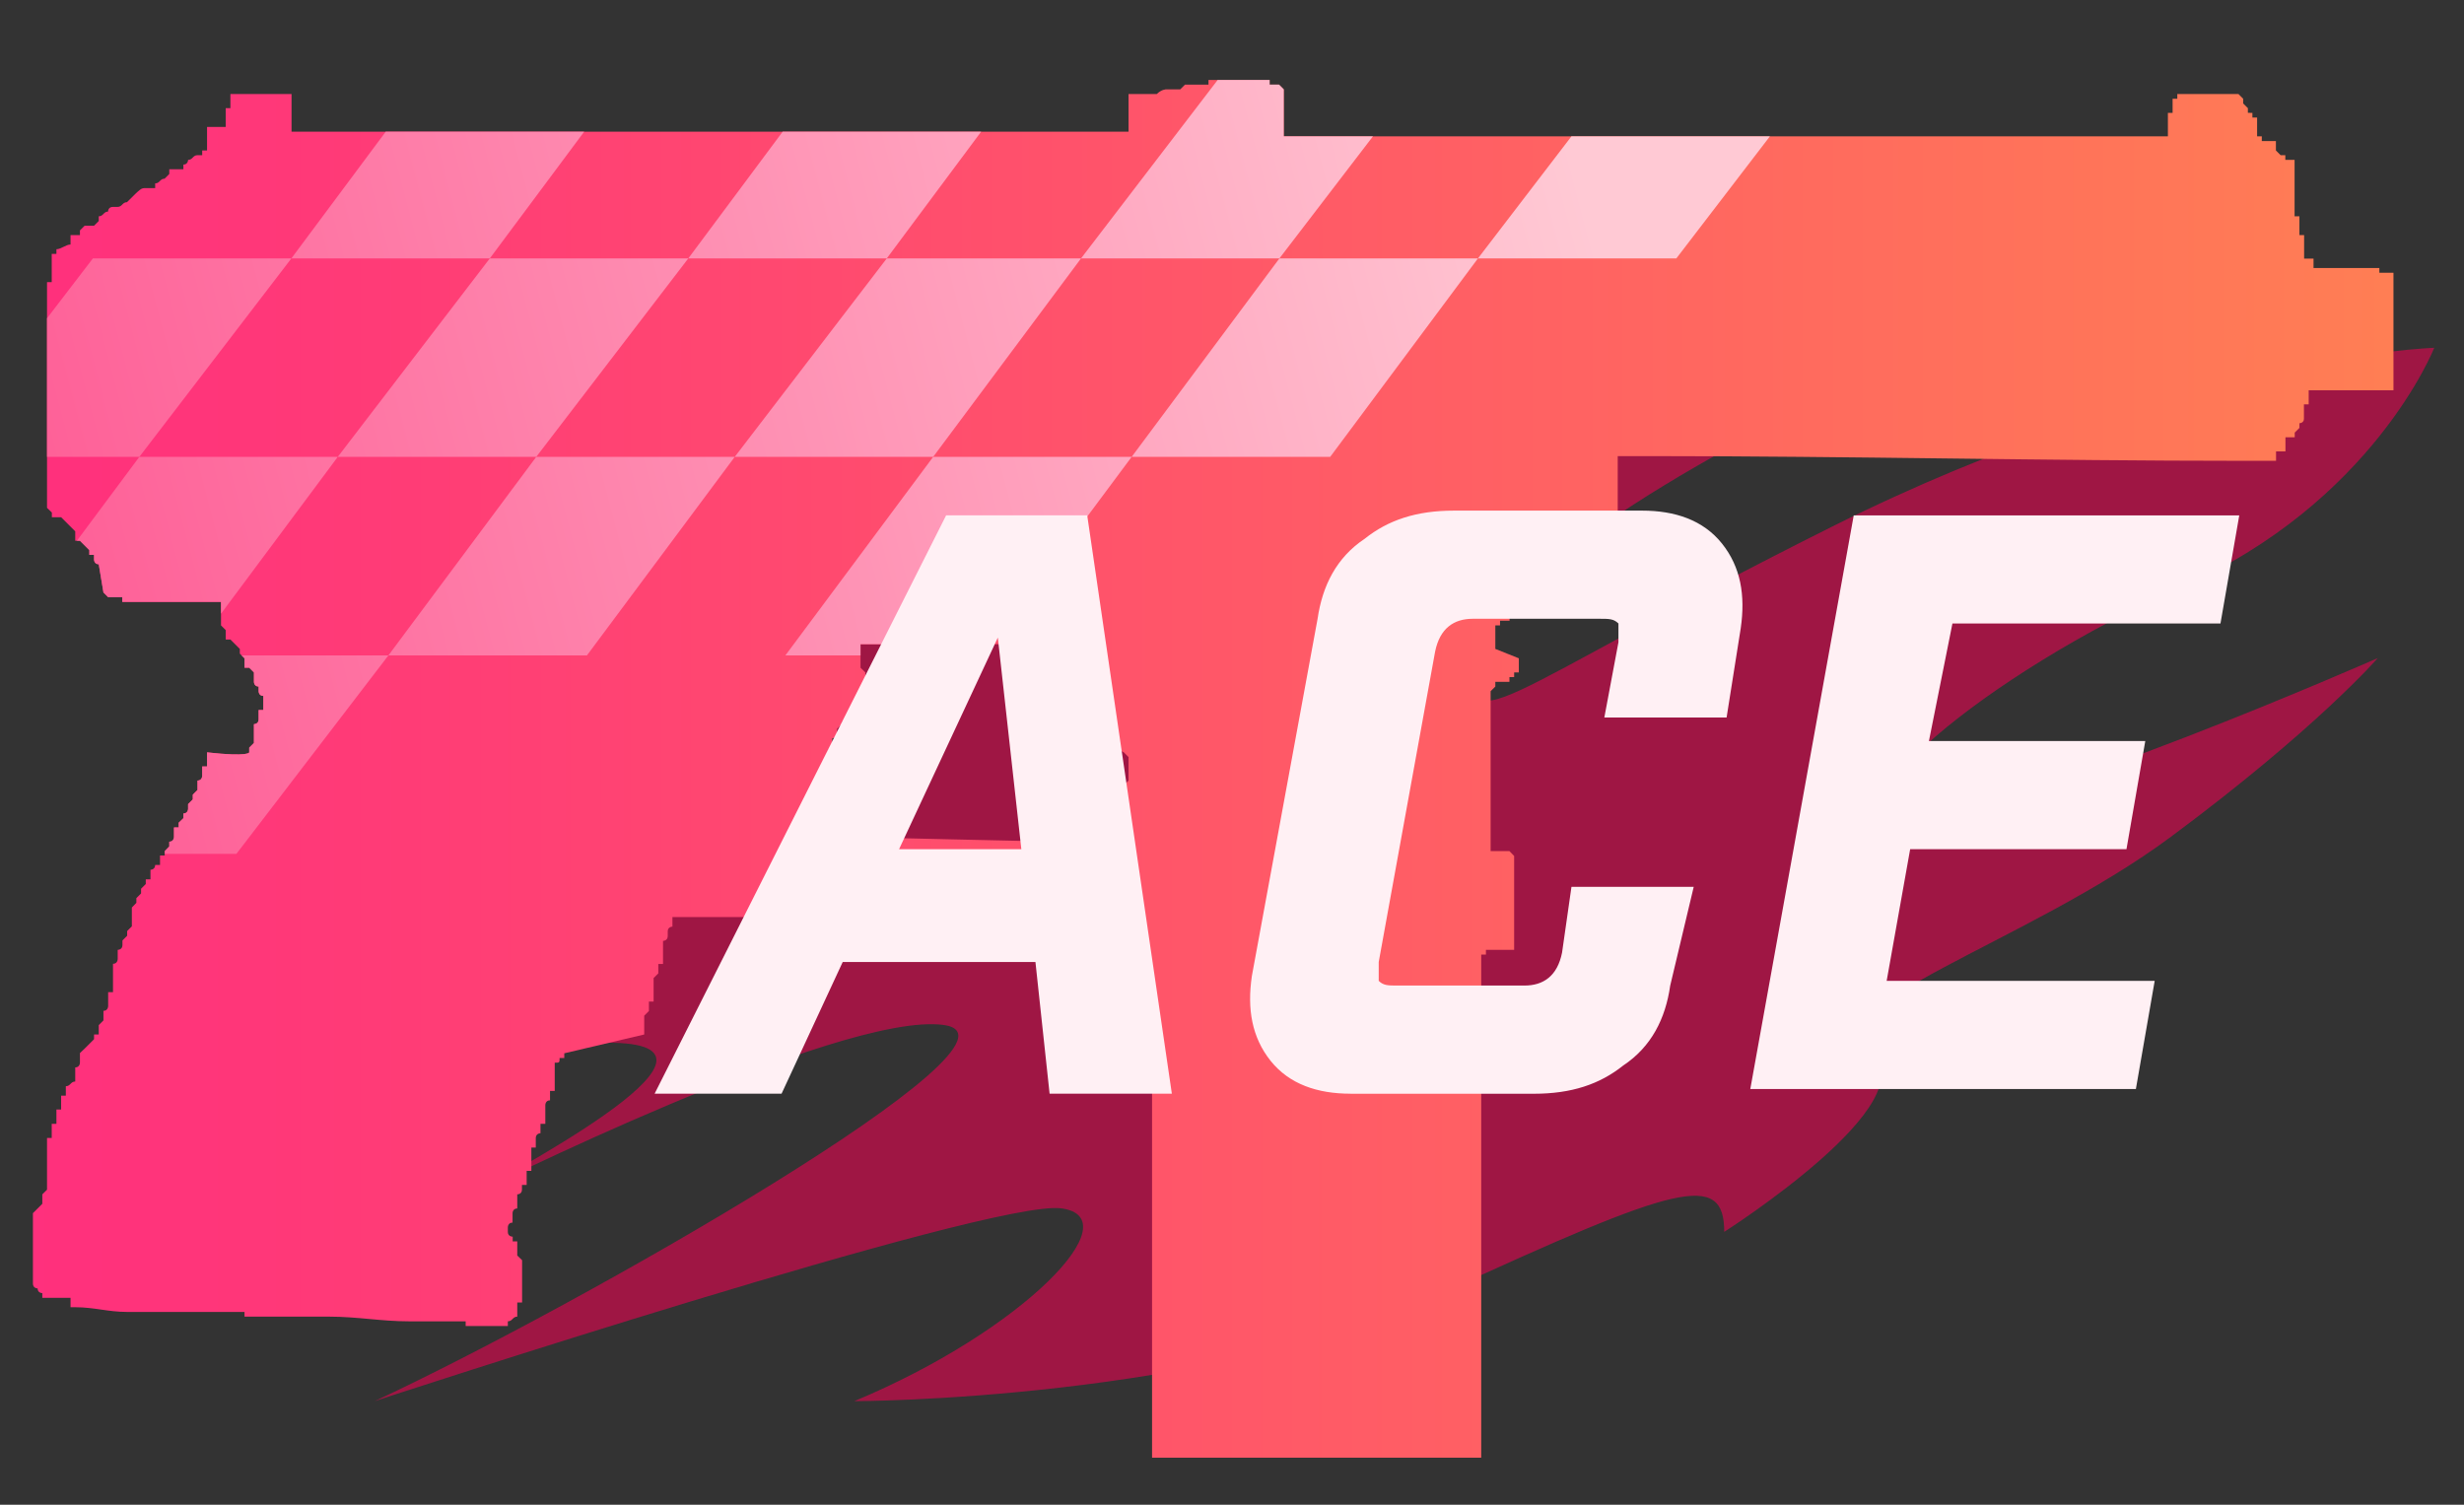 <?xml version="1.0" encoding="utf-8"?>
<!-- Generator: Adobe Illustrator 16.0.0, SVG Export Plug-In . SVG Version: 6.00 Build 0)  -->
<!DOCTYPE svg PUBLIC "-//W3C//DTD SVG 1.0//EN" "http://www.w3.org/TR/2001/REC-SVG-20010904/DTD/svg10.dtd">
<svg version="1.0" id="图层_1" xmlns="http://www.w3.org/2000/svg" xmlns:xlink="http://www.w3.org/1999/xlink" x="0px" y="0px"
	 width="52.4px" height="32px" viewBox="0 0 52.4 32" enable-background="new 0 0 52.4 32" xml:space="preserve">
<rect x="0" y="0" width="52.4" height="32" fill="#333333" stroke="none"/>
<path opacity="0.7" fill="#CE0B4C" enable-background="new    " d="M23.867,8.997c0,0-4.299,0.8-7.699,5.6c0,0,2.9,1.3,1.9,2.101
	s-5.4-0.399-13,7.199c0,0,3.1-1.398,7.299-1.699c4.201-0.301-1.1,2.5-2.299,3.199c0,0,7.799-3.898,10-3.6
	c2.199,0.299-7.801,6-12.1,8c0,0,13.1-4.3,14.6-4.1c1.5,0.199-0.801,2.6-4.4,4.1c0,0,7.5,0,12.5-2.3s6-2.601,6-1.3
	c0,0,4.398-2.801,3.1-3.801s3.301-2.301,6.4-4.601s4.398-3.8,4.398-3.8s-7.498,3.301-9.799,3.4c-2.299,0.101,1.5-3.1,5.6-4.899
	c4.102-1.8,5.4-5.1,5.4-5.1s-5.6,0.2-12.799,3.8c-7.201,3.6-8,4.8-7.4,2.6s7.199-5.3,7.199-5.3s-9.199,0.2-13.4,3.5
	c-4.199,3.3-3-0.8-2.1-1.6C24.168,9.597,23.867,8.997,23.867,8.997z"/>
<g id="Selected_Items">
	<g>
		<g id="Selected_Items_49_">
			
				<linearGradient id="SVGID_1_" gradientUnits="userSpaceOnUse" x1="375.273" y1="-262.95" x2="427.051" y2="-262.95" gradientTransform="matrix(1 0 0 -1 -374.96 -246.6)">
				<stop  offset="0" style="stop-color:#FF2F7D"/>
				<stop  offset="1" style="stop-color:#FF8053"/>
			</linearGradient>
			<path fill="url(#SVGID_1_)" d="M24.6,2L24.6,2C24.7,1.9,24.8,1.9,24.8,1.9l0,0H24.9l0,0H25l0,0l0,0l0,0H25.1l0.1-0.1l0,0l0,0
				c0.1,0,0.1,0,0.1,0H25.4c0.1,0,0.2,0,0.3,0V1.7l0,0l0,0c0.2,0,0.3,0,0.5,0l0,0h0.1l0,0H26.4l0,0h0.1l0,0l0,0
				c0.103,0,0.103,0,0.103,0h0.1l0,0h0.1l0,0h0.101l0,0H27v0.1H27.1c0.1,0,0.1,0,0.1,0l0.1,0.1V2v0.1v0.1c0,0.1,0,0.1,0,0.1v0.2
				c0,0.1,0,0.1,0,0.1v0.1v0.1c0,0.1,0,0.1,0,0.1c6.303,0,12.5,0,18.803,0l0,0V2.8V2.7V2.6V2.5V2.4l0,0h0.1V2.3l0,0l0,0V2.2l0,0V2.1
				h0.1l0,0V2l0,0l0,0l0,0l0,0l0,0l0,0c0.399,0,0.801,0,1.301,0l0,0l0.1,0.1l0,0l0,0l0,0v0.1l0,0l0,0l0.1,0.1v0.1H47.9l0,0v0.1H48
				c0,0.1,0,0.1,0,0.1v0.1v0.1v0.1H48.1V3c0.1,0,0.197,0,0.3,0c0,0.1,0,0.1,0,0.1v0.1l0.1,0.1H48.6v0.1l0,0c0,0,0.1,0,0.197,0V4
				c0,0.1,0,0.1,0,0.1v0.2c0,0.1,0,0.1,0,0.1v0.1v0.1c0,0,0,0,0.103,0c0,0.1,0,0.1,0,0.1V5H49v0.1v0.1v0.1v0.1v0.1l0,0
				c0.103,0,0.103,0,0.2,0v0.1v0.1c0.5,0,0.9,0,1.4,0v0.1c0.1,0,0.197,0,0.3,0v0.1V6v0.1v0.1v0.1v0.1v0.1v0.1v0.1v0.1v0.1V7v0.1v0.1
				v0.1v0.1v0.1v0.1v0.1v0.1v0.1V8v0.1v0.1v0.1l0,0c-0.103,0-0.103,0-0.103,0c-0.5,0-1.1,0-1.6,0l0,0c-0.1,0-0.1,0-0.1,0
				c0,0.1,0,0.1,0,0.1v0.1v0.1c-0.101,0-0.101,0-0.101,0c0,0.1,0,0.1,0,0.1v0.1v0.1l0,0C49,9,48.9,9,48.9,9v0.1L48.8,9.2v0.1l0,0
				c-0.1,0-0.1,0-0.197,0c0,0.1,0,0.1,0,0.1l0,0l0,0l0,0v0.1l0,0l0,0l0,0l0,0v0.1l0,0c0,0-0.103,0-0.2,0l0,0c0,0.1,0,0.1,0,0.1v0.1
				l0,0l0,0c-0.2,0-0.4,0-0.7,0l0,0c-4.2,0-8.4-0.1-12.6-0.1l0,0c-0.303,0-0.5,0-0.7,0v0.1l0,0c0,0.1,0,0.1,0,0.1V10v0.1v0.1v0.1
				v0.1v0.1v0.1v0.1v0.1v0.1V11v0.1v0.1v0.1v0.1v0.1v0.1v0.1v0.1v0.1V12v0.1v0.1v0.1v0.1v0.1v0.1v0.1c-0.103,0-0.103,0-0.2,0V13
				c-0.3,0-0.6,0.1-1,0.1l0,0c-0.3,0-0.5,0-0.8,0c-0.103,0-0.103,0-0.103,0c-0.1,0-0.1,0-0.197,0v0.1H32h-0.1v0.1H31.8v0.1l0,0l0,0
				v0.1l0,0v0.1l0,0l0,0v0.1l0,0l0,0v0.1l0.5,0.2v0.1l0,0l0,0v0.1v0.1h-0.1l0,0v0.1l0,0l0,0l0,0h-0.1l0,0l0,0l0,0v0.1H32l0,0l0,0
				c-0.1,0-0.1,0-0.2,0v0.1l0,0l-0.1,0.1v0.2V15v0.1v0.1l0,0v0.1l0,0v0.1v0.1v0.2v0.1v0.1v0.3v0.1v0.3V16.7V17v0.1V17.4v0.1V18v0.1
				c0.1,0,0.2,0,0.4,0l0.1,0.103c0,0.101,0,0.101,0,0.101v0.1v0.1v0.1V18.7v0.1V18.9V19l0,0v0.4l0,0l0,0l0,0v0.3l0,0V20l0,0l0,0l0,0
				l0,0v0.1V20.2c-0.1,0-0.1,0-0.1,0H32l0,0h-0.1l0,0l0,0H31.8h-0.1h-0.1l0,0l0,0v0.1l0,0H31.5V20.4l0,0v0.1v0.1l0,0l0,0V20.7v0.1
				V20.9V21v0.1V21.2v0.1V21.4v0.1v0.1V21.7v0.1V21.9V22v0.1V22.2v0.1V22.4v0.1v0.1V22.7v0.1V22.9V23v0.1V23.2v0.1V23.4v0.1v0.1
				V23.7v0.1V24c0,0.1,0,0.1,0,0.1v0.2c0,0.101,0,0.101,0,0.101V24.6c0,0.103,0,0.103,0,0.103v0.101v0.1l0,0c0,0.1,0,0.1,0,0.1v0.1
				V25.2l0,0c0,0.1,0,0.1,0,0.1V25.4v0.1v0.1V25.7v0.1v1.5V27.4v0.5V28v0.1v0.2V28.4v0.1l0,0v0.1V28.7v0.1V29v0.1V30v0.1V30.2v0.2
				v0.1v0.1V30.9V31l0,0c-2.3,0-4.7,0-7,0v-0.2v-0.1V30.1V30v-0.1v-0.2V29.6v-0.1v-0.2v-0.1V29.1V28.9V28.8v-0.1v-0.2v-0.1V28.3
				v-0.2V28v-0.1V28v-0.1v-1.5V26.3v-0.1V26.1V26l0,0v-0.1l0,0V25.8v-0.1V25.6l0,0v-0.1v-0.1V25.3V25v-0.1v-0.2V24.6V24.4
				c0-0.103,0-0.103,0-0.103V24c0-0.1,0-0.1,0-0.1V23.8v-0.1c0-0.101,0-0.101,0-0.101v-0.102v-0.102V23.3v-0.1V23.1V23v-0.1V22.8
				v-0.1V22.6v-0.1v-0.1V22.3v-0.1V22.1V22v-0.1V21.8v-0.1V21.6v-0.1v-0.1V21.3v-0.1V21.1V21v-0.1V20.8v-0.1V20.6v-0.1l0,0l0,0v0.1
				L24.4,20.7v0.1l0,0L24.3,20.9V21v0.1c-0.397,0-0.697,0-1.1,0V21c-0.1,0-0.2,0-0.3,0v-0.1c-0.103,0-0.2,0-0.3,0V20.8l0,0H22.5
				v-0.1V20.6v-0.1v-0.1V20.3v-0.1V20.1V20v-0.1V19.8v-0.1V19.6v-0.1v-0.1V19.3v-0.1V19.1V19v-0.1V18.8v-0.1l0,0V18.6v-0.1v-0.1
				V18.3v-0.1c-1.7,0-3.397,0-5.2,0v0.1V18.4V19v0.1v0.2c0,0.101,0,0.101,0,0.101v0.102c-1,0-2,0-3,0l0,0v0.102
				c0,0.101,0,0.101,0,0.101s-0.1,0-0.1,0.101l0,0c0,0.1,0,0.1,0,0.1c0,0.102-0.1,0.102-0.1,0.102v0.102V20.2l0,0c0,0.1,0,0.1,0,0.1
				v0.2C14,20.5,14,20.5,14,20.5v0.1V20.7l-0.1,0.1V20.9V21v0.1V21.2v0.1H13.8V21.4v0.1l-0.1,0.1l0,0V21.7v0.1V21.9l0,0V22L12,22.4
				v0.1h-0.1c0,0.1,0,0.1-0.103,0.1V22.7v0.1l0,0V23c0,0.1,0,0.1,0,0.1V23.2c-0.1,0-0.1,0-0.1,0v0.1V23.4c-0.1,0-0.1,0.1-0.1,0.1
				v0.1l0,0V23.7v0.1V23.9c-0.103,0-0.103,0-0.103,0V24v0.1c0,0-0.1,0-0.1,0.103l0,0v0.101v0.1l0,0H11.3v0.1v0.1V24.7v0.1V24.9
				c-0.1,0-0.1,0-0.1,0V25v0.1V25.2c-0.1,0-0.1,0-0.1,0v0.1C11.1,25.4,11,25.4,11,25.4v0.1l0,0v0.1V25.7c-0.1,0-0.1,0.1-0.1,0.1
				V25.9c0,0.1,0,0.1,0,0.1C10.8,26,10.8,26.1,10.8,26.1V26.2c0,0.1,0.103,0.1,0.103,0.1V26.4H11v0.1l0,0v0.1V26.7l0.103,0.1l0,0V27
				v0.1v0.2V27.4v0.1c0,0.1,0,0.1,0,0.1V27.7C11,27.7,11,27.7,11,27.7v0.1V27.9V28c-0.1,0-0.1,0.1-0.2,0.1V28.2
				c-0.3,0-0.6,0-0.897,0l0,0V28.1c-0.4,0-0.8,0-1.2,0l0,0C8.1,28.1,7.6,28,7,28l0,0c-0.6,0-1.2,0-1.8,0v-0.1c-0.2,0-0.4,0-0.5,0
				l0,0c-0.5,0-1,0-1.5,0c-0.1,0-0.1,0-0.1,0c-0.103,0-0.2,0-0.303,0c0,0,0,0-0.1,0C2.3,27.9,2,27.8,1.6,27.8H1.5c0-0.1,0-0.1,0-0.1
				V27.6c-0.2,0-0.3,0-0.5,0H0.9c0-0.1,0-0.1,0-0.1S0.8,27.5,0.8,27.4c0,0-0.1,0-0.1-0.103l0,0c0-0.101,0-0.101,0-0.101v-0.1V27l0,0
				c0-0.1,0-0.1,0-0.1V26.8v-0.1l0,0c0-0.101,0-0.101,0-0.101v-0.102v-0.102V26.3v-0.1V26.1V26v-0.1V25.8l0.1-0.1L0.9,25.6v-0.1
				v-0.1L1,25.3v-0.1V25.1V25v-0.1V24.8v-0.1V24.6v-0.1v-0.1V24.3v-0.1l0,0H1.1V24.1c0-0.1,0-0.1,0-0.1v-0.1h0.1
				c0-0.103,0-0.103,0-0.103v-0.101v-0.1h0.1c0-0.1,0-0.1,0-0.1v-0.1V23.3H1.4v-0.1V23.1c0.1,0,0.1-0.1,0.2-0.1v-0.1V22.8v-0.1
				c0.1,0,0.1-0.101,0.1-0.101v-0.102v-0.102L1.8,22.3L1.9,22.2L2,22.1V22C2.1,22,2.1,22,2.1,22c0-0.1,0-0.1,0-0.1V21.8l0.1-0.1l0,0
				c0-0.101,0-0.101,0-0.101v-0.102c0.1,0,0.1-0.102,0.1-0.102l0,0c0-0.101,0-0.101,0-0.101v-0.101V21.1l0,0
				c0.103,0,0.103,0,0.103,0c0-0.1,0-0.1,0-0.1c0-0.1,0-0.1,0-0.1V20.8l0,0c0-0.1,0-0.1,0-0.1c0-0.101,0-0.101,0-0.101v-0.102
				c0.1,0,0.1-0.102,0.1-0.102V20.3c0-0.1,0-0.1,0-0.1s0.101,0,0.101-0.101V20l0.1-0.1V19.8l0.1-0.1V19.6v-0.1v-0.1V19.3L2.9,19.2
				V19.1L3,19v-0.1L3.1,18.8v-0.1h0.1c0-0.101,0-0.101,0-0.101v-0.102c0,0,0.1,0,0.1-0.102c0.103,0,0.103,0,0.103,0
				c0-0.101,0-0.101,0-0.101v-0.101c0.1,0,0.1,0,0.1,0V18.1L3.6,18v-0.1c0.1,0,0.1-0.103,0.1-0.103v-0.101v-0.1c0.1,0,0.1,0,0.1,0
				v-0.1L3.9,17.4V17.3C4,17.3,4,17.2,4,17.2V17.1L4.1,17v-0.1L4.2,16.8v-0.1V16.6c0.1,0,0.1-0.1,0.1-0.1v-0.1v-0.1
				c0.103,0,0.103,0,0.103,0v-0.1v-0.1l0,0c0-0.1,0-0.1,0-0.1C5.3,16.1,5.3,16,5.3,16v-0.1C5.4,15.8,5.4,15.8,5.4,15.8
				c0-0.1,0-0.1,0-0.1v-0.1l0,0v-0.1c0-0.1,0-0.1,0-0.1s0.1,0,0.1-0.1v-0.1l0,0v-0.1H5.6V15v-0.2C5.5,14.8,5.5,14.7,5.5,14.7v-0.1
				c-0.1,0-0.1-0.1-0.1-0.1v-0.1v-0.1L5.3,14.2H5.2v-0.1V14l-0.1-0.1v-0.1L5,13.7l-0.1-0.1H4.8v-0.2l-0.1-0.1v-0.1
				c0-0.1,0-0.1,0-0.1v-0.2v-0.1c-0.7,0-1.4,0-2.1,0v-0.1c-0.103,0-0.2,0-0.2,0l0,0H2.3l-0.1-0.1C2.1,12,2.1,12,2.1,12
				C2,12,2,11.9,2,11.9v-0.1H1.9v-0.1L1.8,11.6l0,0l-0.1-0.1H1.6v-0.1v-0.1L1.3,11c-0.1,0-0.1,0-0.197,0v-0.1L1,10.8v-0.1v-0.1l0,0
				v-0.1c0-0.1,0-0.1,0-0.1v-0.2c0-0.1,0-0.1,0-0.1V10V9.9l0,0c0-0.1,0-0.1,0-0.1V9.6V9.5V9.4V9.3l0,0V9.2V9.1V9c0,0,0,0,0-0.1V8.8
				V8.7V8.6V8.5V8.4V8.3V8.2V8.1V8V7.9C1,8,1,8,1,8V7.9V7.8V7.7V7.6V7.5l0,0V7.4V7.3V7.2V7.1V7c0,0,0,0,0-0.1V6.8l0,0V6.7V6.6V6.4
				V6.3V6.1V6H1.1l0,0V5.9V5.8V5.7V5.6V5.5V5.4l0,0h0.1V5.3c0.1,0,0.2-0.1,0.3-0.1V5.1V5l0,0C1.6,5,1.6,5,1.7,5V4.9l0,0l0.1-0.1
				c0.103,0,0.103,0,0.2,0L2.1,4.7V4.6c0.1,0,0.1-0.1,0.197-0.1c0,0,0-0.1,0.103-0.1l0,0l0,0c0.1,0,0.1,0,0.1,0l0,0
				C2.6,4.4,2.6,4.3,2.7,4.3l0,0C3,4,3,4,3.1,4C3.2,4,3.2,4,3.3,4V3.9C3.4,3.9,3.4,3.8,3.5,3.8L3.6,3.7V3.6c0.1,0,0.197,0,0.3,0V3.5
				C4,3.5,4,3.4,4,3.4l0,0C4.1,3.4,4.1,3.3,4.2,3.3s0.1,0,0.1,0V3.2l0,0c0.103,0,0.103,0,0.103,0l0,0l0,0l0,0l0,0V3.1V2.7
				c0.1,0,0.3,0,0.397,0V2.6V2.5V2.4V2.3l0,0l0,0H4.9V2.2l0,0V2.1l0,0V2C5.2,2,5.5,2,5.8,2l0,0C5.9,2,6,2,6.2,2v0.1v0.1v0.1l0,0
				c0,0.1,0,0.1,0,0.1v0.1v0.1c0,0.1,0,0.1,0,0.1v0.1c5.9,0,11.9,0,17.8,0l0,0V2.7V2.6v0.1V2.6V2.4c0-0.1,0-0.1,0-0.1V2H24.6
				C24.5,2,24.5,2,24.6,2z M21.9,14.8C21.9,14.8,21.9,14.7,21.9,14.8C21.8,14.7,21.8,14.7,21.8,14.6v-0.1l-0.1-0.1v-0.1v-0.1v-0.1
				L21.6,14l0,0H21.5v-0.1l-0.1-0.1L21.3,13.7c-0.197,0-0.397,0-0.6,0c-0.8,0-1.6,0-2.4,0l0,0v0.1l0,0v0.1l0,0l0,0l0,0l0,0V14l0,0
				v0.1l0,0v0.1l0,0l0,0l0.103,0.1l0,0v0.1H19v0.1H19.1l0,0v0.1l0,0v0.1h0.1l0,0l0,0l0,0l0,0l0,0h0.1l0,0l0,0l0,0H19.4h0.1H19.6v0.1
				l0,0h0.1l0.1,0.1l0,0V15l0,0v0.1l0,0V16l0,0v0.1l0,0l0,0l0,0l0,0l0,0c-0.1,0-0.3,0-0.397,0c-0.103,0-0.103,0-0.103,0
				c-0.1,0-0.1,0-0.1,0h-0.1H19h-0.1l0,0l0,0H18.8h-0.1h-0.1l0,0l0,0l0,0l0,0H18.5l0,0l0,0l0,0l0,0h-0.1l0,0l0,0l0,0l0,0l0,0l0,0
				l0,0H18.3l0,0l0,0l0,0l0,0l0,0l0,0l0,0l0,0h-0.1l0,0V16l0,0v-0.1l0,0l0,0h-0.1l0,0v-0.1l0,0l0,0l0,0v-0.1l0,0v-0.1v-0.1l0,0v-0.1
				l0,0v-0.1H18l0,0c-0.1,0-0.1,0.1-0.1,0.1l0,0L17.8,15.5l0,0v0.1c0,0.1-0.1,0.1-0.1,0.1c0,0.1,0,0.1,0,0.1v0.1
				c-0.1,0-0.1,0.1-0.1,0.1c0,0.1,0,0.1,0,0.1v0.1L17.5,16.3l-0.1,0.1c0,0.1,0,0.1,0,0.1s0,0.1-0.103,0.1V16.7v0.1V16.9L17.2,17v0.1
				V17.2l-0.1,0.1V17.4v0.1c0,0,0,0,0,0.1L17,17.7v0.1c2.2,0,4.3,0.101,6.4,0.101V17.8v-0.1V17.6v-0.1c0.1,0,0.1-0.1,0.1-0.1
				L23.6,17.3v-0.1h0.1c0-0.101,0-0.101,0-0.101V17c0.1,0,0.1,0,0.2,0v-0.1V16.8v-0.1L24,16.6v-0.1v-0.1v-0.1v-0.1v-0.1L23.9,16
				C21.9,14.9,21.9,14.9,21.9,14.8C21.9,14.9,21.9,14.8,21.9,14.8z M6.3,15.9L6.3,15.9L6.3,15.9L6.3,15.9L6.3,15.9z"/>
		</g>
	</g>
</g>
<g>
	<g>
		<defs>
			<path id="SVGID_2_" d="M24.6,2L24.6,2C24.7,1.9,24.8,1.9,24.8,1.9l0,0H24.9l0,0H25l0,0l0,0l0,0H25.1l0.1-0.1l0,0l0,0
				c0.1,0,0.1,0,0.1,0H25.4c0.1,0,0.2,0,0.3,0V1.7l0,0l0,0c0.2,0,0.3,0,0.5,0l0,0h0.1l0,0H26.4l0,0h0.1l0,0l0,0
				c0.103,0,0.103,0,0.103,0h0.1l0,0h0.1l0,0h0.101l0,0H27v0.1H27.1c0.1,0,0.1,0,0.1,0l0.1,0.1V2v0.1v0.1c0,0.1,0,0.1,0,0.1v0.2
				c0,0.1,0,0.1,0,0.1v0.1v0.1c0,0.1,0,0.1,0,0.1c6.303,0,12.5,0,18.803,0l0,0V2.8V2.7V2.6V2.5V2.4l0,0h0.1V2.3l0,0l0,0V2.2l0,0V2.1
				h0.1l0,0V2l0,0l0,0l0,0l0,0l0,0l0,0c0.399,0,0.801,0,1.301,0l0,0l0.1,0.1l0,0l0,0l0,0v0.1l0,0l0,0l0.1,0.1v0.1H47.9l0,0v0.1H48
				c0,0.1,0,0.1,0,0.1v0.1v0.1v0.1H48.1V3c0.1,0,0.197,0,0.3,0c0,0.1,0,0.1,0,0.1v0.1l0.1,0.1H48.6v0.1l0,0c0,0,0.1,0,0.197,0V4
				c0,0.1,0,0.1,0,0.1v0.2c0,0.1,0,0.1,0,0.1v0.1v0.1c0,0,0,0,0.103,0c0,0.1,0,0.1,0,0.1V5H49v0.1v0.1v0.1v0.1v0.1l0,0
				c0.103,0,0.103,0,0.2,0v0.1v0.1c0.5,0,0.9,0,1.4,0v0.1c0.1,0,0.197,0,0.3,0v0.1V6v0.1v0.1v0.1v0.1v0.1v0.1v0.1v0.1v0.1V7v0.1v0.1
				v0.1v0.1v0.1v0.1v0.1v0.1v0.1V8v0.1v0.1v0.1l0,0c-0.103,0-0.103,0-0.103,0c-0.5,0-1.1,0-1.6,0l0,0c-0.1,0-0.1,0-0.1,0
				c0,0.1,0,0.1,0,0.1v0.1v0.1c-0.101,0-0.101,0-0.101,0c0,0.1,0,0.1,0,0.1v0.1v0.1l0,0C49,9,48.9,9,48.9,9v0.1L48.8,9.2v0.1l0,0
				c-0.1,0-0.1,0-0.197,0c0,0.1,0,0.1,0,0.1l0,0l0,0l0,0v0.1l0,0l0,0l0,0l0,0v0.1l0,0c0,0-0.103,0-0.2,0l0,0c0,0.1,0,0.1,0,0.1v0.1
				l0,0l0,0c-0.2,0-0.4,0-0.7,0l0,0c-4.2,0-8.4-0.1-12.6-0.1l0,0c-0.303,0-0.5,0-0.7,0v0.1l0,0c0,0.1,0,0.1,0,0.1V10v0.1v0.1v0.1
				v0.1v0.1v0.1v0.1v0.1v0.1V11v0.1v0.1v0.1v0.1v0.1v0.1v0.1v0.1v0.1V12v0.1v0.1v0.1v0.1v0.1v0.1v0.1c-0.103,0-0.103,0-0.2,0V13
				c-0.3,0-0.6,0.1-1,0.1l0,0c-0.3,0-0.5,0-0.8,0c-0.103,0-0.103,0-0.103,0c-0.1,0-0.1,0-0.197,0v0.1H32h-0.1v0.1H31.8v0.1l0,0l0,0
				v0.1l0,0v0.1l0,0l0,0v0.1l0,0l0,0v0.1l0.5,0.2v0.1l0,0l0,0v0.1v0.1h-0.1l0,0v0.1l0,0l0,0l0,0h-0.1l0,0l0,0l0,0v0.1H32l0,0l0,0
				c-0.1,0-0.1,0-0.2,0v0.1l0,0l-0.1,0.1v0.2V15v0.1v0.1l0,0v0.1l0,0v0.1v0.1v0.2v0.1v0.1v0.3v0.1v0.3V16.7V17v0.1V17.4v0.1V18v0.1
				c0.1,0,0.2,0,0.4,0l0.1,0.103c0,0.101,0,0.101,0,0.101v0.1v0.1v0.1V18.7v0.1V18.9V19l0,0v0.4l0,0l0,0l0,0v0.3l0,0V20l0,0l0,0l0,0
				l0,0v0.1V20.2c-0.1,0-0.1,0-0.1,0H32l0,0h-0.1l0,0l0,0H31.8h-0.1h-0.1l0,0l0,0v0.1l0,0H31.5V20.4l0,0v0.1v0.1l0,0l0,0V20.7v0.1
				V20.9V21v0.1V21.2v0.1V21.4v0.1v0.1V21.7v0.1V21.9V22v0.1V22.2v0.1V22.4v0.1v0.1V22.7v0.1V22.9V23v0.1V23.2v0.1V23.4v0.1v0.1
				V23.7v0.1V24c0,0.1,0,0.1,0,0.1v0.2c0,0.101,0,0.101,0,0.101V24.6c0,0.103,0,0.103,0,0.103v0.101v0.1l0,0c0,0.1,0,0.1,0,0.1v0.1
				V25.2l0,0c0,0.1,0,0.1,0,0.1V25.4v0.1v0.1V25.7v0.1v1.5V27.4v0.5V28v0.1v0.2V28.4v0.1l0,0v0.1V28.7v0.1V29v0.1V30v0.1V30.2v0.2
				v0.1v0.1V30.9V31l0,0c-2.3,0-4.7,0-7,0v-0.2v-0.1V30.1V30v-0.1v-0.2V29.6v-0.1v-0.2v-0.1V29.1V28.9V28.8v-0.1v-0.2v-0.1V28.3
				v-0.2V28v-0.1V28v-0.1v-1.5V26.3v-0.1V26.1V26l0,0v-0.1l0,0V25.8v-0.1V25.6l0,0v-0.1v-0.1V25.3V25v-0.1v-0.2V24.6V24.4
				c0-0.103,0-0.103,0-0.103V24c0-0.1,0-0.1,0-0.1V23.8v-0.1c0-0.101,0-0.101,0-0.101v-0.102v-0.102V23.3v-0.1V23.1V23v-0.1V22.8
				v-0.1V22.6v-0.1v-0.1V22.3v-0.1V22.1V22v-0.1V21.8v-0.1V21.6v-0.1v-0.1V21.3v-0.1V21.1V21v-0.1V20.8v-0.1V20.6v-0.1l0,0l0,0v0.1
				L24.4,20.7v0.1l0,0L24.3,20.9V21v0.1c-0.397,0-0.697,0-1.1,0V21c-0.1,0-0.2,0-0.3,0v-0.1c-0.103,0-0.2,0-0.3,0V20.8l0,0H22.5
				v-0.1V20.6v-0.1v-0.1V20.3v-0.1V20.1V20v-0.1V19.8v-0.1V19.6v-0.1v-0.1V19.3v-0.1V19.1V19v-0.1V18.8v-0.1l0,0V18.6v-0.1v-0.1
				V18.3v-0.1c-1.7,0-3.397,0-5.2,0v0.1V18.4V19v0.1v0.2c0,0.101,0,0.101,0,0.101v0.102c-1,0-2,0-3,0l0,0v0.102
				c0,0.101,0,0.101,0,0.101s-0.1,0-0.1,0.101l0,0c0,0.1,0,0.1,0,0.1c0,0.102-0.1,0.102-0.1,0.102v0.102V20.2l0,0c0,0.1,0,0.1,0,0.1
				v0.2C14,20.5,14,20.5,14,20.5v0.1V20.7l-0.1,0.1V20.9V21v0.1V21.2v0.1H13.8V21.4v0.1l-0.1,0.1l0,0V21.7v0.1V21.9l0,0V22L12,22.4
				v0.1h-0.1c0,0.1,0,0.1-0.103,0.1V22.7v0.1l0,0V23c0,0.1,0,0.1,0,0.1V23.2c-0.1,0-0.1,0-0.1,0v0.1V23.4c-0.1,0-0.1,0.1-0.1,0.1
				v0.1l0,0V23.7v0.1V23.9c-0.103,0-0.103,0-0.103,0V24v0.1c0,0-0.1,0-0.1,0.103l0,0v0.101v0.1l0,0H11.3v0.1v0.1V24.7v0.1V24.9
				c-0.1,0-0.1,0-0.1,0V25v0.1V25.2c-0.1,0-0.1,0-0.1,0v0.1C11.1,25.4,11,25.4,11,25.4v0.1l0,0v0.1V25.7c-0.1,0-0.1,0.1-0.1,0.1
				V25.9c0,0.1,0,0.1,0,0.1C10.8,26,10.8,26.1,10.8,26.1V26.2c0,0.1,0.103,0.1,0.103,0.1V26.4H11v0.1l0,0v0.1V26.7l0.103,0.1l0,0V27
				v0.1v0.2V27.4v0.1c0,0.1,0,0.1,0,0.1V27.7C11,27.7,11,27.7,11,27.7v0.1V27.9V28c-0.1,0-0.1,0.1-0.2,0.1V28.2
				c-0.3,0-0.6,0-0.897,0l0,0V28.1c-0.4,0-0.8,0-1.2,0l0,0C8.1,28.1,7.6,28,7,28l0,0c-0.6,0-1.2,0-1.8,0v-0.1c-0.2,0-0.4,0-0.5,0
				l0,0c-0.5,0-1,0-1.5,0c-0.1,0-0.1,0-0.1,0c-0.103,0-0.2,0-0.303,0c0,0,0,0-0.1,0C2.3,27.9,2,27.8,1.6,27.8H1.5c0-0.1,0-0.1,0-0.1
				V27.6c-0.2,0-0.3,0-0.5,0H0.9c0-0.1,0-0.1,0-0.1S0.8,27.5,0.8,27.4c0,0-0.1,0-0.1-0.103l0,0c0-0.101,0-0.101,0-0.101v-0.1V27l0,0
				c0-0.1,0-0.1,0-0.1V26.8v-0.1l0,0c0-0.101,0-0.101,0-0.101v-0.102v-0.102V26.3v-0.1V26.1V26v-0.1V25.8l0.1-0.1L0.9,25.6v-0.1
				v-0.1L1,25.3v-0.1V25.1V25v-0.1V24.8v-0.1V24.6v-0.1v-0.1V24.3v-0.1l0,0H1.1V24.1c0-0.1,0-0.1,0-0.1v-0.1h0.1
				c0-0.103,0-0.103,0-0.103v-0.101v-0.1h0.1c0-0.1,0-0.1,0-0.1v-0.1V23.3H1.4v-0.1V23.1c0.1,0,0.1-0.1,0.2-0.1v-0.1V22.8v-0.1
				c0.1,0,0.1-0.101,0.1-0.101v-0.102v-0.102L1.8,22.3L1.9,22.2L2,22.1V22C2.1,22,2.1,22,2.1,22c0-0.1,0-0.1,0-0.1V21.8l0.1-0.1l0,0
				c0-0.101,0-0.101,0-0.101v-0.102c0.1,0,0.1-0.102,0.1-0.102l0,0c0-0.101,0-0.101,0-0.101v-0.101V21.1l0,0
				c0.103,0,0.103,0,0.103,0c0-0.1,0-0.1,0-0.1c0-0.1,0-0.1,0-0.1V20.8l0,0c0-0.1,0-0.1,0-0.1c0-0.101,0-0.101,0-0.101v-0.102
				c0.1,0,0.1-0.102,0.1-0.102V20.3c0-0.1,0-0.1,0-0.1s0.101,0,0.101-0.101V20l0.1-0.1V19.8l0.1-0.1V19.6v-0.1v-0.1V19.3L2.9,19.2
				V19.1L3,19v-0.1L3.1,18.8v-0.1h0.1c0-0.101,0-0.101,0-0.101v-0.102c0,0,0.1,0,0.1-0.102c0.103,0,0.103,0,0.103,0
				c0-0.101,0-0.101,0-0.101v-0.101c0.1,0,0.1,0,0.1,0V18.1L3.6,18v-0.1c0.1,0,0.1-0.103,0.1-0.103v-0.101v-0.1c0.1,0,0.1,0,0.1,0
				v-0.1L3.9,17.4V17.3C4,17.3,4,17.2,4,17.2V17.1L4.1,17v-0.1L4.2,16.8v-0.1V16.6c0.1,0,0.1-0.1,0.1-0.1v-0.1v-0.1
				c0.103,0,0.103,0,0.103,0v-0.1v-0.1l0,0c0-0.1,0-0.1,0-0.1C5.3,16.1,5.3,16,5.3,16v-0.1C5.4,15.8,5.4,15.8,5.4,15.8
				c0-0.1,0-0.1,0-0.1v-0.1l0,0v-0.1c0-0.1,0-0.1,0-0.1s0.1,0,0.1-0.1v-0.1l0,0v-0.1H5.6V15v-0.2C5.5,14.8,5.5,14.7,5.5,14.7v-0.1
				c-0.1,0-0.1-0.1-0.1-0.1v-0.1v-0.1L5.3,14.2H5.2v-0.1V14l-0.1-0.1v-0.1L5,13.7l-0.1-0.1H4.8v-0.2l-0.1-0.1v-0.1
				c0-0.1,0-0.1,0-0.1v-0.2v-0.1c-0.7,0-1.4,0-2.1,0v-0.1c-0.103,0-0.2,0-0.2,0l0,0H2.3l-0.1-0.1C2.1,12,2.1,12,2.1,12
				C2,12,2,11.9,2,11.9v-0.1H1.9v-0.1L1.8,11.6l0,0l-0.1-0.1H1.6v-0.1v-0.1L1.3,11c-0.1,0-0.1,0-0.197,0v-0.1L1,10.8v-0.1v-0.1l0,0
				v-0.1c0-0.1,0-0.1,0-0.1v-0.2c0-0.1,0-0.1,0-0.1V10V9.9l0,0c0-0.1,0-0.1,0-0.1V9.6V9.5V9.4V9.3l0,0V9.2V9.1V9c0,0,0,0,0-0.1V8.8
				V8.7V8.6V8.5V8.4V8.3V8.2V8.1V8V7.9C1,8,1,8,1,8V7.9V7.8V7.7V7.6V7.5l0,0V7.4V7.3V7.2V7.1V7c0,0,0,0,0-0.1V6.8l0,0V6.7V6.6V6.4
				V6.3V6.1V6H1.1l0,0V5.9V5.8V5.7V5.6V5.5V5.4l0,0h0.1V5.3c0.1,0,0.2-0.1,0.3-0.1V5.1V5l0,0C1.6,5,1.6,5,1.7,5V4.9l0,0l0.1-0.1
				c0.103,0,0.103,0,0.2,0L2.1,4.7V4.6c0.1,0,0.1-0.1,0.197-0.1c0,0,0-0.1,0.103-0.1l0,0l0,0c0.1,0,0.1,0,0.1,0l0,0
				C2.6,4.4,2.6,4.3,2.7,4.3l0,0C3,4,3,4,3.1,4C3.2,4,3.2,4,3.3,4V3.9C3.4,3.9,3.4,3.8,3.5,3.8L3.6,3.7V3.6c0.1,0,0.197,0,0.3,0V3.5
				C4,3.5,4,3.4,4,3.4l0,0C4.1,3.4,4.1,3.3,4.2,3.3s0.1,0,0.1,0V3.2l0,0c0.103,0,0.103,0,0.103,0l0,0l0,0l0,0l0,0V3.1V2.7
				c0.1,0,0.3,0,0.397,0V2.6V2.5V2.4V2.3l0,0l0,0H4.9V2.2l0,0V2.1l0,0V2C5.2,2,5.5,2,5.8,2l0,0C5.9,2,6,2,6.2,2v0.1v0.1v0.1l0,0
				c0,0.1,0,0.1,0,0.1v0.1v0.1c0,0.1,0,0.1,0,0.1v0.1c5.9,0,11.9,0,17.8,0l0,0V2.7V2.6v0.1V2.6V2.4c0-0.1,0-0.1,0-0.1V2H24.6
				C24.5,2,24.5,2,24.6,2z M21.9,14.8C21.9,14.8,21.9,14.7,21.9,14.8C21.8,14.7,21.8,14.7,21.8,14.6v-0.1l-0.1-0.1v-0.1v-0.1v-0.1
				L21.6,14l0,0H21.5v-0.1l-0.1-0.1L21.3,13.7c-0.197,0-0.397,0-0.6,0c-0.8,0-1.6,0-2.4,0l0,0v0.1l0,0v0.1l0,0l0,0l0,0l0,0V14l0,0
				v0.1l0,0v0.1l0,0l0,0l0.103,0.1l0,0v0.1H19v0.1H19.1l0,0v0.1l0,0v0.1h0.1l0,0l0,0l0,0l0,0l0,0h0.1l0,0l0,0l0,0H19.4h0.1H19.6v0.1
				l0,0h0.1l0.1,0.1l0,0V15l0,0v0.1l0,0V16l0,0v0.1l0,0l0,0l0,0l0,0l0,0c-0.1,0-0.3,0-0.397,0c-0.103,0-0.103,0-0.103,0
				c-0.1,0-0.1,0-0.1,0h-0.1H19h-0.1l0,0l0,0H18.8h-0.1h-0.1l0,0l0,0l0,0l0,0H18.5l0,0l0,0l0,0l0,0h-0.1l0,0l0,0l0,0l0,0l0,0l0,0
				l0,0H18.3l0,0l0,0l0,0l0,0l0,0l0,0l0,0l0,0h-0.1l0,0V16l0,0v-0.1l0,0l0,0h-0.1l0,0v-0.1l0,0l0,0l0,0v-0.1l0,0v-0.1v-0.1l0,0v-0.1
				l0,0v-0.1H18l0,0c-0.1,0-0.1,0.1-0.1,0.1l0,0L17.8,15.5l0,0v0.1c0,0.1-0.1,0.1-0.1,0.1c0,0.1,0,0.1,0,0.1v0.1
				c-0.1,0-0.1,0.1-0.1,0.1c0,0.1,0,0.1,0,0.1v0.1L17.5,16.3l-0.1,0.1c0,0.1,0,0.1,0,0.1s0,0.1-0.103,0.1V16.7v0.1V16.9L17.2,17v0.1
				V17.2l-0.1,0.1V17.4v0.1c0,0,0,0,0,0.1L17,17.7v0.1c2.2,0,4.3,0.101,6.4,0.101V17.8v-0.1V17.6v-0.1c0.1,0,0.1-0.1,0.1-0.1
				L23.6,17.3v-0.1h0.1c0-0.101,0-0.101,0-0.101V17c0.1,0,0.1,0,0.2,0v-0.1V16.8v-0.1L24,16.6v-0.1v-0.1v-0.1v-0.1v-0.1L23.9,16
				C21.9,14.9,21.9,14.9,21.9,14.8C21.9,14.9,21.9,14.8,21.9,14.8z M6.3,15.9L6.3,15.9L6.3,15.9L6.3,15.9L6.3,15.9z"/>
		</defs>
		<clipPath id="SVGID_3_">
			<use xlink:href="#SVGID_2_"  overflow="visible"/>
		</clipPath>
		<g clip-path="url(#SVGID_3_)">
			<g>
				<g>
					
						<linearGradient id="SVGID_4_" gradientUnits="userSpaceOnUse" x1="752.22" y1="576.612" x2="784.113" y2="568.206" gradientTransform="matrix(1 0 0 1 -749.92 -562.199)">
						<stop  offset="2.054068e-007" style="stop-color:#FE6198"/>
						<stop  offset="1" style="stop-color:#FFC9D4"/>
					</linearGradient>
					<polygon fill="url(#SVGID_4_)" points="-7.634,18.158 -3.413,18.158 -0.18,13.938 -4.402,13.938 					"/>
					
						<linearGradient id="SVGID_5_" gradientUnits="userSpaceOnUse" x1="751.659" y1="574.491" x2="783.544" y2="566.087" gradientTransform="matrix(1 0 0 1 -749.92 -562.199)">
						<stop  offset="2.054068e-007" style="stop-color:#FE6198"/>
						<stop  offset="1" style="stop-color:#FFC9D4"/>
					</linearGradient>
					<polygon fill="url(#SVGID_5_)" points="2.963,9.716 -0.18,13.938 4.04,13.938 7.183,9.716 					"/>
					
						<linearGradient id="SVGID_6_" gradientUnits="userSpaceOnUse" x1="752.767" y1="578.693" x2="784.655" y2="570.289" gradientTransform="matrix(1 0 0 1 -749.92 -562.199)">
						<stop  offset="2.054068e-007" style="stop-color:#FE6198"/>
						<stop  offset="1" style="stop-color:#FFC9D4"/>
					</linearGradient>
					<polygon fill="url(#SVGID_6_)" points="0.807,18.158 5.028,18.158 8.26,13.938 4.04,13.938 					"/>
					
						<linearGradient id="SVGID_7_" gradientUnits="userSpaceOnUse" x1="752.208" y1="576.571" x2="784.092" y2="568.168" gradientTransform="matrix(1 0 0 1 -749.92 -562.199)">
						<stop  offset="2.054068e-007" style="stop-color:#FE6198"/>
						<stop  offset="1" style="stop-color:#FFC9D4"/>
					</linearGradient>
					<polygon fill="url(#SVGID_7_)" points="8.26,13.938 12.482,13.938 15.625,9.716 11.404,9.716 					"/>
					
						<linearGradient id="SVGID_8_" gradientUnits="userSpaceOnUse" x1="750.552" y1="570.29" x2="782.441" y2="561.885" gradientTransform="matrix(1 0 0 1 -749.92 -562.199)">
						<stop  offset="2.054068e-007" style="stop-color:#FE6198"/>
						<stop  offset="1" style="stop-color:#FFC9D4"/>
					</linearGradient>
					<polygon fill="url(#SVGID_8_)" points="1.975,5.496 -1.259,9.716 2.963,9.716 6.196,5.496 					"/>
					
						<linearGradient id="SVGID_9_" gradientUnits="userSpaceOnUse" x1="749.992" y1="568.17" x2="781.883" y2="559.764" gradientTransform="matrix(1 0 0 1 -749.92 -562.199)">
						<stop  offset="2.054068e-007" style="stop-color:#FE6198"/>
						<stop  offset="1" style="stop-color:#FFC9D4"/>
					</linearGradient>
					<polygon fill="url(#SVGID_9_)" points="13.559,1.275 9.339,1.275 6.196,5.496 10.416,5.496 					"/>
					
						<linearGradient id="SVGID_10_" gradientUnits="userSpaceOnUse" x1="751.1" y1="572.37" x2="782.989" y2="563.965" gradientTransform="matrix(1 0 0 1 -749.92 -562.199)">
						<stop  offset="2.054068e-007" style="stop-color:#FE6198"/>
						<stop  offset="1" style="stop-color:#FFC9D4"/>
					</linearGradient>
					<polygon fill="url(#SVGID_10_)" points="11.404,9.716 14.637,5.496 10.416,5.496 7.183,9.716 					"/>
					
						<linearGradient id="SVGID_11_" gradientUnits="userSpaceOnUse" x1="750.544" y1="570.25" x2="782.424" y2="561.847" gradientTransform="matrix(1 0 0 1 -749.92 -562.199)">
						<stop  offset="2.054068e-007" style="stop-color:#FE6198"/>
						<stop  offset="1" style="stop-color:#FFC9D4"/>
					</linearGradient>
					<polygon fill="url(#SVGID_11_)" points="22.001,1.275 17.78,1.275 14.637,5.496 18.858,5.496 					"/>
					
						<linearGradient id="SVGID_12_" gradientUnits="userSpaceOnUse" x1="752.758" y1="578.65" x2="784.641" y2="570.247" gradientTransform="matrix(1 0 0 1 -749.92 -562.199)">
						<stop  offset="2.054068e-007" style="stop-color:#FE6198"/>
						<stop  offset="1" style="stop-color:#FFC9D4"/>
					</linearGradient>
					<polygon fill="url(#SVGID_12_)" points="16.702,13.938 20.923,13.938 24.066,9.716 19.845,9.716 					"/>
					
						<linearGradient id="SVGID_13_" gradientUnits="userSpaceOnUse" x1="752.192" y1="576.52" x2="784.082" y2="568.115" gradientTransform="matrix(1 0 0 1 -749.92 -562.199)">
						<stop  offset="2.054068e-007" style="stop-color:#FE6198"/>
						<stop  offset="1" style="stop-color:#FFC9D4"/>
					</linearGradient>
					<polygon fill="url(#SVGID_13_)" points="24.066,9.716 28.288,9.716 31.43,5.496 27.208,5.496 					"/>
					
						<linearGradient id="SVGID_14_" gradientUnits="userSpaceOnUse" x1="751.647" y1="574.451" x2="783.536" y2="566.046" gradientTransform="matrix(1 0 0 1 -749.92 -562.199)">
						<stop  offset="2.054068e-007" style="stop-color:#FE6198"/>
						<stop  offset="1" style="stop-color:#FFC9D4"/>
					</linearGradient>
					<polygon fill="url(#SVGID_14_)" points="18.858,5.496 15.625,9.716 19.845,9.716 22.989,5.496 					"/>
					
						<linearGradient id="SVGID_15_" gradientUnits="userSpaceOnUse" x1="751.085" y1="572.319" x2="782.975" y2="563.914" gradientTransform="matrix(1 0 0 1 -749.92 -562.199)">
						<stop  offset="2.054068e-007" style="stop-color:#FE6198"/>
						<stop  offset="1" style="stop-color:#FFC9D4"/>
					</linearGradient>
					<polygon fill="url(#SVGID_15_)" points="30.442,1.275 26.221,1.275 22.989,5.496 27.208,5.496 					"/>
					
						<linearGradient id="SVGID_16_" gradientUnits="userSpaceOnUse" x1="751.633" y1="574.4" x2="783.523" y2="565.995" gradientTransform="matrix(1 0 0 1 -749.92 -562.199)">
						<stop  offset="2.054068e-007" style="stop-color:#FE6198"/>
						<stop  offset="1" style="stop-color:#FFC9D4"/>
					</linearGradient>
					<polygon fill="url(#SVGID_16_)" points="34.663,1.275 31.43,5.496 35.649,5.496 38.884,1.275 					"/>
				</g>
			</g>
		</g>
	</g>
</g>
<g>
	<path fill="#FFF0F4" d="M17.921,20.459l-1.3,2.8h-2.7l6.2-12.3h3l1.8,12.3h-2.6l-0.301-2.8H17.921z M21.22,13.559l-2.1,4.5h2.6
		L21.22,13.559z"/>
	<path fill="#FFF0F4" d="M28.72,23.259c-0.7,0-1.3-0.2-1.7-0.7c-0.398-0.5-0.5-1.1-0.398-1.8l1.398-7.6c0.102-0.7,0.4-1.3,1-1.7
		c0.5-0.4,1.102-0.6,1.9-0.6h4c0.7,0,1.3,0.2,1.7,0.7c0.399,0.5,0.5,1.1,0.399,1.8l-0.301,1.9h-2.6l0.3-1.6c0-0.2,0-0.3,0-0.4
		c-0.101-0.1-0.2-0.1-0.399-0.1h-2.699c-0.4,0-0.7,0.2-0.801,0.7l-1.199,6.6c0,0.2,0,0.3,0,0.4c0.1,0.1,0.199,0.1,0.399,0.1h2.7
		c0.4,0,0.7-0.2,0.8-0.7l0.2-1.399h2.6l-0.5,2.1c-0.1,0.7-0.398,1.3-1,1.7c-0.5,0.399-1.1,0.6-1.899,0.6H28.72z"/>
	<path fill="#FFF0F4" d="M47.621,10.959l-0.4,2.3h-5.7l-0.5,2.5h4.601l-0.4,2.3h-4.6l-0.5,2.801h5.7l-0.4,2.3h-8.2l2.2-12.2H47.621z
		"/>
</g>
</svg>

